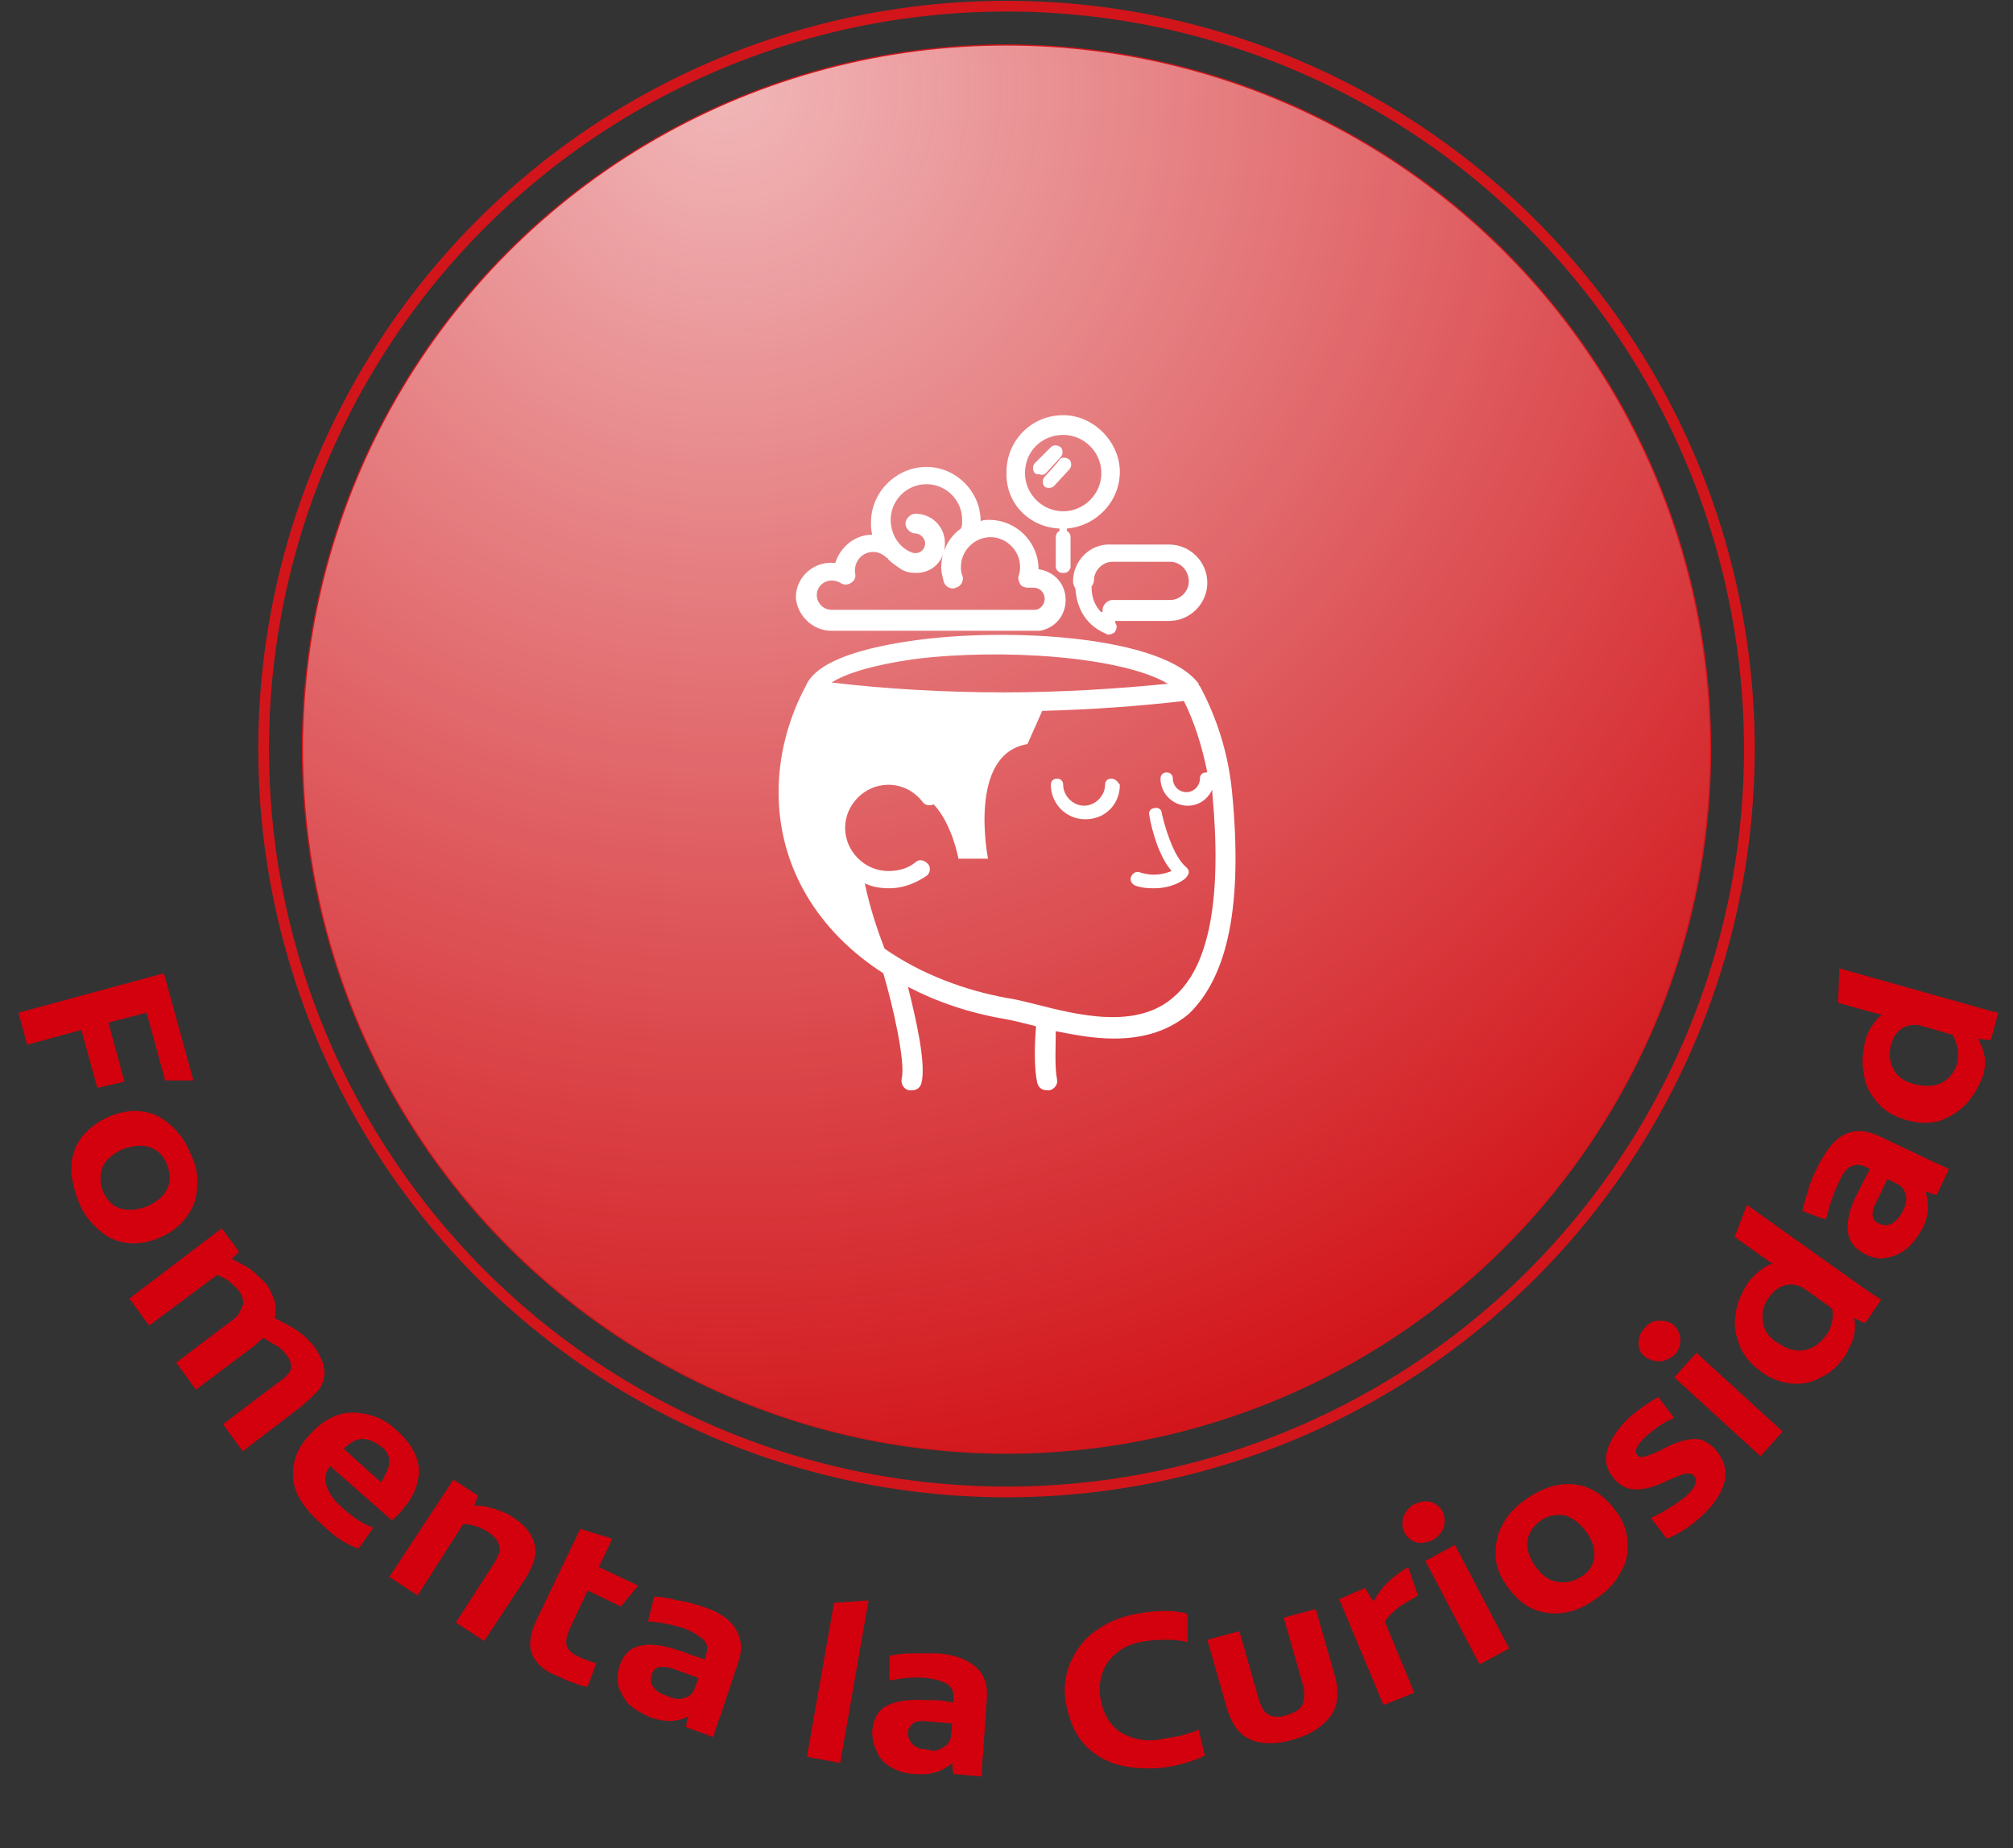 <svg version="1.1" id="Capa_1" xmlns="http://www.w3.org/2000/svg" x="0" y="0" viewBox="0 0 163.4 150" style="enable-background:new 0 0 163.4 150" xml:space="preserve"><rect x="0" y="0" width="163.4" height="150" fill="#333333" stroke="none"/><style>.st3{fill:#fff}.st4{enable-background:new}.st5{fill:#d2010d}</style><g id="Capa_1-2"><circle cx="81.7" cy="60.8" r="57.2" style="fill:#d2151a"/><circle cx="81.7" cy="60.8" r="60.3" style="fill:none;stroke:#d2151a;stroke-width:.87;stroke-miterlimit:10"/><radialGradient id="SVGID_1_" cx="58.948" cy="145.281" r="114.511" gradientTransform="matrix(1 0 0 -1 0 152.54)" gradientUnits="userSpaceOnUse"><stop offset="0" style="stop-color:#fff"/><stop offset="1" style="stop-color:#f9f9f9;stop-opacity:0"/></radialGradient><circle cx="81.7" cy="60.8" r="57.1" style="opacity:.69;fill:url(#SVGID_1_);enable-background:new"/><path class="st3" d="M100 64.2c-.3-3-1.2-5.9-2.6-8.5l-.1-.1v-.1c-2.9-3.9-15.5-4.6-23.2-3.5-3.5.5-7.8 1.5-8.7 3.7-1.4 2.6-2.2 5.6-2.2 8.6 0 6.1 3.2 11.3 8.5 14.7.8 2.7 1.8 7.2 1.5 8.5-.1.4.1.9.6 1h.2c.4 0 .7-.2.8-.6.4-1.6-.5-5.4-1.1-7.8 2.3 1.2 4.9 2.1 7.8 2.6.6.1 1.4.3 2.2.5.1 0 .3.1.4.1-.1 1.1-.2 3.3.1 4.6.1.4.4.6.8.6h.2c.4-.1.7-.5.6-.9-.2-1-.1-2.7-.1-3.9 1.5.3 3.1.6 4.7.6 2.2 0 4.3-.5 6.1-2 3.2-3.1 4.4-8.9 3.5-18.1zM74.2 53.5c7.2-.9 16.9-.2 20.6 2-4 .4-8.6.7-13.3.7-5 0-9.8-.3-14-.8 1.1-.7 3.2-1.4 6.7-1.9zm21.1 27.4c-3 2.7-7.8 1.5-11.3.6-.8-.2-1.6-.4-2.3-.5-3.3-.6-6.9-1.9-9.9-4-.5-1.3-1.2-3.3-1.6-5.3.6.3 1.3.4 2 .4 1.1 0 2.1-.4 3-1 .3-.2.4-.7.1-1s-.7-.4-1-.1c-.6.5-1.4.7-2.2.7-1.9 0-3.5-1.6-3.5-3.5s1.6-3.5 3.5-3.5c1.1 0 2.1.5 2.8 1.4.2.3.6.3.9.2 1.5 1.6 2 4.4 2 4.4h2.4s-1.7-8.5 3.2-9.3l1.2-2.7c4.1-.1 8-.4 11.5-.8.9 1.8 1.5 3.8 1.9 5.8h-.1c-.3 0-.5.2-.5.5 0 .6-.5 1.1-1.1 1.1-.6 0-1.1-.5-1.1-1.1 0-.3-.2-.5-.5-.5s-.5.2-.5.5c0 1.2 1 2.2 2.2 2.2.9 0 1.6-.5 2-1.3v.2c.8 8.5-.2 14.1-3.1 16.6z"/><path class="st3" d="M94.3 66c0-.3-.3-.5-.6-.4-.3 0-.5.3-.4.6 0 .1.5 3 1.8 4.5-.5.2-1.4.5-2.6.1-.3-.1-.6.1-.7.4-.1.3.1.6.4.7.6.2 1.1.2 1.5.2 1.6 0 2.6-.8 2.6-.9.1-.1.2-.3.2-.4 0-.2-.1-.3-.2-.4-1.1-.9-1.8-3.5-2-4.4zM90.2 63.2c-.3 0-.5.2-.5.5 0 .9-.8 1.7-1.7 1.7-.9 0-1.7-.8-1.7-1.7 0-.3-.2-.5-.5-.5s-.5.2-.5.5c0 1.5 1.2 2.8 2.8 2.8s2.8-1.2 2.8-2.8c-.2-.3-.4-.5-.7-.5zM67.5 51.2h16.9c1.2-.2 2.1-1.2 2.1-2.5s-.9-2.3-2.2-2.5c0-2.2-1.8-4-4-4-.3 0-.5 0-.7.1 0-2.4-2-4.4-4.4-4.4-2.4 0-4.5 2-4.5 4.5 0 .3 0 .6.1 1-1.4 0-2.6 1-3 2.3-1.7-.2-3.2 1.1-3.2 2.8.1 1.4 1.3 2.7 2.9 2.7zm.7-3.9c.3.2.6.2.9 0 .3-.2.4-.5.3-.8v-.2c0-.8.6-1.5 1.5-1.5.4 0 .8.2 1.1.5 0 0 .1 0 .1.1.3.3.6.5.9.7.5.4 1.1.4 1.4.4 1.3 0 2.3-1 2.3-2.4s-1.1-2.4-2.4-2.4c-.4 0-.8.4-.8.8s.4.8.8.8.8.4.8.8-.3.8-.8.8c-.2 0-.4-.1-.6-.2-.9-.5-1.4-1.5-1.4-2.5 0-1.6 1.3-2.9 2.9-2.9 1.6 0 2.9 1.3 2.9 2.9 0 .3 0 .5-.1.7-1 .7-1.6 1.9-1.6 3.2 0 .3.1.7.2 1.1.1.4.6.7 1 .5.4-.1.7-.6.5-1-.1-.3-.1-.5-.1-.7 0-1.3 1.1-2.4 2.4-2.4 1.3 0 2.4 1.1 2.4 2.4 0 .2 0 .4-.1.7-.1.2 0 .5.1.7.1.2.4.3.6.3h.5c.5 0 .9.4.9.9s-.4.9-.8.9H67.5c-.7 0-1.2-.6-1.2-1.2 0-.9 1-1.5 1.9-1zM87.1 47.2c0 .2.1.4.2.6.2 3 2.5 3.6 2.6 3.7h.1c.2 0 .4-.1.5-.2.1-.2.2-.4.1-.6 0 0-.1-.2-.1-.3h4.4c1.7 0 3.1-1.4 3.1-3.1s-1.4-3.1-3.1-3.1h-4.7c-1.7-.1-3.1 1.3-3.1 3zm9.4 0c0 .8-.7 1.5-1.5 1.5h-4.7c-.4 0-.8.4-.8.8v.1c0 .1-.1.1-.1.1-.4-.4-.8-1-.8-2.1.1-.1.2-.3.2-.5 0-.8.7-1.5 1.5-1.5H95c.8 0 1.5.7 1.5 1.6z"/><path class="st3" d="M86 42.9v.2c-.2.1-.3.3-.3.5V46c0 .3.3.5.5.5h.2c.3 0 .5-.3.5-.5v-2.4c0-.2-.1-.4-.3-.5v-.2c2.4-.2 4.3-2.2 4.3-4.6s-2.1-4.6-4.6-4.6c-2.6 0-4.6 2.1-4.6 4.6-.1 2.6 1.9 4.5 4.3 4.6zm.3-7.6c1.7 0 3.1 1.4 3.1 3.1 0 1.7-1.4 3.1-3.1 3.1s-3.1-1.4-3.1-3.1c0-1.8 1.4-3.1 3.1-3.1z"/><path class="st3" d="m84.9 38.4 1.2-1.3c.2-.2.2-.6 0-.8-.3-.2-.6-.2-.8 0L84 37.6c-.2.2-.2.6 0 .8.1.1.3.1.4.1.2.1.4 0 .5-.1zM84.8 38.7c-.2.2-.2.6 0 .8.1.1.3.1.4.1.2 0 .3-.1.4-.2l1.2-1.3c.2-.2.2-.6 0-.8-.3-.2-.6-.2-.8 0 0 .1-1.2 1.4-1.2 1.4z"/><g class="st4"><path class="st5" d="m13.3 79 2.4 8.7h-2.3l-1.5-5.5-3.1.8 1.3 4.8-2.2.5-1.3-4.7-4.4 1.2-.7-2.6L13.3 79z"/></g><g class="st4"><path class="st5" d="M6 93.5c.4-1.2 1.3-2.1 2.7-2.8.9-.4 1.8-.6 2.7-.5.9.1 1.6.4 2.3 1 .7.6 1.3 1.3 1.7 2.3.5 1 .7 1.9.6 2.8 0 .9-.3 1.7-.8 2.4s-1.2 1.3-2.1 1.7-1.8.6-2.7.5-1.6-.4-2.3-1c-.7-.6-1.3-1.3-1.7-2.3-.6-1.5-.8-2.9-.4-4.1zm3.8 4.6c.6.2 1.4.1 2.2-.2.8-.4 1.4-.9 1.6-1.5.3-.6.2-1.3-.1-2-.3-.7-.8-1.1-1.4-1.3-.6-.2-1.4-.1-2.2.2-.8.4-1.4.9-1.6 1.5s-.2 1.3.1 2c.3.6.7 1.1 1.4 1.3z"/></g><g class="st4"><path class="st5" d="m18 99.7 1.4 1.9-.6.6c.5.2 1 .5 1.5.8.5.4.9.8 1.3 1.2.3.4.5.9.7 1.4.1.5.1 1 0 1.4.6.3 1.2.6 1.8 1 .6.4 1 .8 1.4 1.3.3.4.5.8.7 1.3.1.4.2.8.1 1.2-.1.5-.3.9-.6 1.2s-.7.7-1.3 1.2l-4.7 3.6-1.6-2.2 4.5-3.4c.3-.2.6-.4.7-.6.2-.2.3-.3.3-.5.1-.4-.1-.8-.4-1.2-.2-.2-.4-.5-.8-.7s-.7-.4-1-.6c-.2.1-.4.3-.7.6l-4.8 3.6-1.6-2.2 4.5-3.4c.3-.2.5-.4.6-.6l.3-.6c.1-.4 0-.8-.3-1.2-.2-.3-.5-.5-.8-.8-.3-.2-.6-.4-1-.5l-5.5 4.1-1.6-2.2 7.5-5.7z"/></g><g class="st4"><path class="st5" d="M23.8 120c-.1-1.3.3-2.5 1.4-3.6.6-.7 1.3-1.2 2.1-1.5.8-.3 1.6-.3 2.5-.1.9.2 1.7.6 2.5 1.4 1.1 1 1.7 2.1 1.7 3.2s-.5 2.2-1.3 3.1c-.3.4-.6.7-.9.9l-5-4.4c-.4.5-.5 1-.3 1.6s.6 1.2 1.3 1.8c.8.7 1.6 1.3 2.5 1.6l-1.2 1.7c-.9-.3-1.9-.9-2.9-1.9-1.5-1.3-2.3-2.5-2.4-3.8zm7.1.3c.1-.1.2-.2.2-.3.3-.5.5-.9.5-1.4 0-.4-.2-.9-.7-1.2-.5-.4-1-.6-1.5-.6s-1 .3-1.5.8l3 2.7z"/></g><g class="st4"><path class="st5" d="m36.8 120.1 2 1.3-.3.8c.6 0 1.1.1 1.7.3.6.2 1.1.4 1.5.7.9.6 1.5 1.3 1.7 2.2.2.8-.1 1.7-.8 2.8l-3.3 5-2.3-1.5 3.1-4.8c.2-.3.3-.6.4-.8.1-.2.1-.4 0-.7-.1-.4-.4-.7-.8-1-.3-.2-.7-.4-1-.5-.4-.1-.7-.2-1.1-.2l-3.7 5.8-2.3-1.5 5.2-7.9z"/></g><g class="st4"><path class="st5" d="M43.2 134.3c-.3-.7-.2-1.6.3-2.7l3.6-7.5 2.6.8-1.1 2.3 3.2 1.5-1.4 1.7-2.7-1.3-1.5 3.2c-.2.5-.3.9-.2 1.3.1.3.4.6.8.8.6.3 1.2.5 1.6.6l-.7 1.9c-.3 0-.7-.1-1.1-.3-.4-.1-.8-.3-1.2-.5-1.2-.4-1.9-1.1-2.2-1.8z"/></g><g class="st4"><path class="st5" d="M51.1 138.4c-.4-.4-.7-1-.9-1.5-.1-.6-.1-1.1.1-1.7.3-.9.8-1.4 1.6-1.6.8-.2 1.9-.1 3.3.4l.6.2c.4.2.9.3 1.4.5l.1-.4c.2-.5.1-.9-.2-1.2-.3-.3-.8-.6-1.5-.9-.9-.3-1.9-.5-3-.6l.5-2c.5 0 1.1.1 1.9.3.7.1 1.4.3 2 .5 1.3.4 2.2 1 2.7 1.8s.6 1.7.2 2.8l-1.4 4.2c-.3.8-.5 1.4-.6 1.8l-2.2-.8c0-.4.1-.7.2-.9-.9.5-2 .5-3.1.1-.7-.3-1.2-.6-1.7-1zm4.5-.6c.4-.1.7-.4.8-.8l.3-.8-2.2-.8c-.4-.1-.7-.1-1-.1-.3.1-.5.3-.6.6-.1.4-.1.7.1 1 .2.3.6.6 1 .7.7.3 1.1.4 1.6.2z"/></g><g class="st4"><path class="st5" d="m67.7 130.1 2.8-.2-2.3 13.2-2.7-.5 2.2-12.5z"/></g><g class="st4"><path class="st5" d="M72.4 143.5c-.5-.3-1-.7-1.2-1.3-.3-.5-.4-1.1-.4-1.7.1-.9.4-1.6 1.1-2 .7-.4 1.8-.6 3.3-.5h.7c.5 0 .9.1 1.5.2v-.4c0-.5-.1-.8-.5-1.1-.3-.2-.9-.4-1.7-.5-.9-.1-1.9 0-3 .2v-2c.5-.1 1.1-.2 1.9-.2h2c1.4.1 2.4.5 3.1 1.1.7.6 1 1.5.9 2.6l-.3 4.4c-.1.9-.1 1.5-.1 1.9l-2.3-.2c-.1-.4-.1-.7-.1-.9-.8.7-1.8 1-2.9.9-.8 0-1.4-.2-2-.5zm4.2-1.7c.4-.2.6-.6.6-1l.1-.9-2.3-.2c-.4 0-.7 0-.9.2-.2.2-.4.4-.4.7 0 .4.1.7.4 1 .3.3.7.4 1.2.4.4.2.9.1 1.3-.2z"/></g><g class="st4"><path class="st5" d="M90.3 143.1c-1.1-.4-2-1.1-2.6-1.9s-1-1.9-1.2-3.1c-.2-1.2 0-2.4.5-3.4s1.2-1.9 2.2-2.5c1-.7 2.2-1.1 3.6-1.3 1.4-.2 2.6-.2 3.6.1v2.3c-.4-.1-.9-.2-1.5-.2s-1.2 0-1.8.1c-.8.1-1.5.3-2.1.7-.6.4-1.1.9-1.4 1.6-.3.7-.4 1.4-.3 2.2.2 1.3.7 2.2 1.5 2.8.9.6 2 .9 3.3.7.5-.1 1.1-.2 1.7-.3.6-.2 1.1-.3 1.5-.5l.5 2.1c-.4.2-.9.4-1.6.6-.6.2-1.3.3-1.9.4-1.6.1-2.9 0-4-.4z"/></g><g class="st4"><path class="st5" d="M101.5 141.2c-.9-.4-1.5-1.2-1.9-2.5l-1.6-5.6 2.6-.7 1.6 5.6c.2.6.4 1 .8 1.2.4.2.9.2 1.5 0s1-.4 1.2-.8c.2-.4.2-.9.1-1.5l-1.6-5.6 2.6-.7 1.6 5.6c.3 1.2.2 2.3-.4 3.1-.6.8-1.6 1.5-3 1.9-1.4.4-2.6.4-3.5 0z"/></g><g class="st4"><path class="st5" d="m108.7 129.8 2.1-.9.7 1.1c.6-1.2 1.6-2.1 2.8-2.8l.8 2.3-1.5.9c-.5.4-.9.8-1.2 1.2l2.4 5.8-2.5 1-3.6-8.6z"/></g><g class="st4"><path class="st5" d="M115 125.2c-.4-.1-.8-.4-1-.8-.2-.4-.2-.8-.1-1.3.2-.4.5-.8.9-1 .4-.2.9-.3 1.3-.2.4.1.8.4 1 .8.2.4.2.8.1 1.3-.2.4-.5.8-.9 1-.5.2-.9.3-1.3.2zm.7 1.5 2.4-1.3 4.4 8.4-2.4 1.3-4.4-8.4z"/></g><g class="st4"><path class="st5" d="M125.5 130.9c-1.3-.2-2.3-.9-3.2-2.2-.6-.8-.9-1.7-.9-2.5s.1-1.7.6-2.5c.4-.8 1.1-1.5 2-2.1.9-.6 1.8-1 2.7-1.1.9-.1 1.7 0 2.5.4s1.4 1 2 1.8c.6.8.9 1.7.9 2.5.1.9-.1 1.7-.6 2.5-.4.8-1.1 1.5-2 2.1-1.4 1-2.7 1.3-4 1.1zm3.9-4.4c.1-.7-.1-1.4-.6-2.1s-1.1-1.2-1.8-1.4c-.7-.1-1.3 0-1.9.4-.6.4-1 1-1.1 1.6-.1.7.1 1.4.6 2.1s1.1 1.2 1.8 1.3c.7.1 1.3 0 1.9-.4.6-.3 1-.9 1.1-1.5z"/></g><g class="st4"><path class="st5" d="m135.3 124.9-1.3-1.7c.5-.2 1-.5 1.5-.8s.9-.6 1.3-.9c.4-.4.7-.7.8-1 .1-.3.1-.5-.1-.7-.1-.1-.2-.2-.4-.2-.1 0-.4 0-.6.1-.3.1-.7.3-1.2.5-1 .5-1.8.7-2.5.7s-1.3-.3-1.8-.9c-.6-.7-.8-1.5-.5-2.4.3-.9.9-1.7 1.7-2.5.7-.6 1.5-1.2 2.4-1.7l1.3 1.7c-.8.3-1.5.8-2.2 1.4-.8.7-1.1 1.3-.8 1.6.1.2.4.2.7.1.3-.1.9-.3 1.6-.7 1-.5 1.8-.7 2.4-.7.6 0 1.1.3 1.6.8.7.8 1 1.7.8 2.6s-.8 1.8-1.6 2.6c-1 1-2.1 1.7-3.1 2.1z"/></g><g class="st4"><path class="st5" d="M134.7 110.5c-.4 0-.8-.1-1.2-.4s-.5-.7-.5-1.1c0-.5.2-.9.5-1.2.3-.4.7-.6 1.2-.6s.9.1 1.2.4.5.7.5 1.2-.2.9-.5 1.2c-.4.3-.8.5-1.2.5zm1.2 1.3 1.8-2 7 6.4-1.8 2-7-6.4z"/></g><g class="st4"><path class="st5" d="M147.8 111.8c-.7.4-1.5.6-2.4.5-.9-.1-1.7-.4-2.5-1s-1.4-1.3-1.7-2.1c-.3-.8-.5-1.7-.3-2.6.1-.9.5-1.7 1-2.5.3-.4.6-.7 1-1 .4-.3.7-.5 1-.5l-3.1-2.2 1-2.6 8.7 6.2c.7.5 1.4 1 2.2 1.5l-1.3 1.9c-.3-.1-.6-.3-.9-.4.1.4.1.9 0 1.4-.1.5-.4 1-.7 1.6-.6.9-1.3 1.5-2 1.8zm.9-4.5c.1-.4.1-.8 0-1.1l-2.1-1.5c-.5-.4-1.1-.5-1.6-.4-.5.1-1 .4-1.4 1-.5.6-.6 1.3-.5 2 .1.7.5 1.3 1.2 1.7.7.5 1.4.7 2.1.6.7-.1 1.3-.5 1.8-1.2.3-.3.4-.7.5-1.1z"/></g><g class="st4"><path class="st5" d="M154.7 101.4c-.5.4-1 .6-1.6.7-.6.1-1.1 0-1.7-.3-.8-.4-1.3-1-1.4-1.8-.1-.8.1-1.9.8-3.2l.3-.6c.2-.4.4-.8.7-1.3l-.4-.2c-.4-.2-.8-.2-1.2 0-.4.2-.7.7-1 1.4-.4.8-.7 1.8-1 2.9l-1.9-.7c.1-.5.3-1.1.5-1.8s.5-1.3.8-1.9c.6-1.2 1.3-2.1 2.1-2.5s1.7-.4 2.8.1l4 1.9c.8.4 1.4.6 1.7.8l-1 2.1c-.4-.1-.7-.2-.9-.3.3 1 .3 2-.3 3.1-.4.7-.8 1.2-1.3 1.6zm0-4.4c-.1-.4-.3-.7-.7-.9l-.8-.4-1 2.1c-.2.3-.2.7-.2.9.1.3.2.5.5.6.4.2.7.2 1.1 0 .3-.2.6-.5.8-.9.3-.5.4-1 .3-1.4z"/></g><g class="st4"><path class="st5" d="M159.5 89.7c-.6.6-1.3 1-2.1 1.3-.8.2-1.7.2-2.7-.1-1-.3-1.7-.7-2.3-1.4-.6-.7-1-1.4-1.1-2.3-.2-.9-.1-1.8.1-2.7.1-.4.3-.9.6-1.3s.5-.7.8-.8l-3.6-1 .1-2.8 10.3 2.9c.8.2 1.6.5 2.6.7l-.6 2.2c-.3 0-.7 0-1-.1v.1c.2.4.4.8.5 1.4.1.5 0 1.1-.2 1.7-.4.9-.8 1.6-1.4 2.2zm-.6-4.6c-.1-.4-.2-.8-.4-1.1l-2.4-.7c-.6-.2-1.2-.1-1.6.1-.5.3-.8.7-1 1.4-.2.8-.1 1.4.2 2 .3.6.9 1 1.7 1.2.8.2 1.6.2 2.2-.1s1.1-.9 1.3-1.7c0-.2.1-.6 0-1.1z"/></g></g></svg>